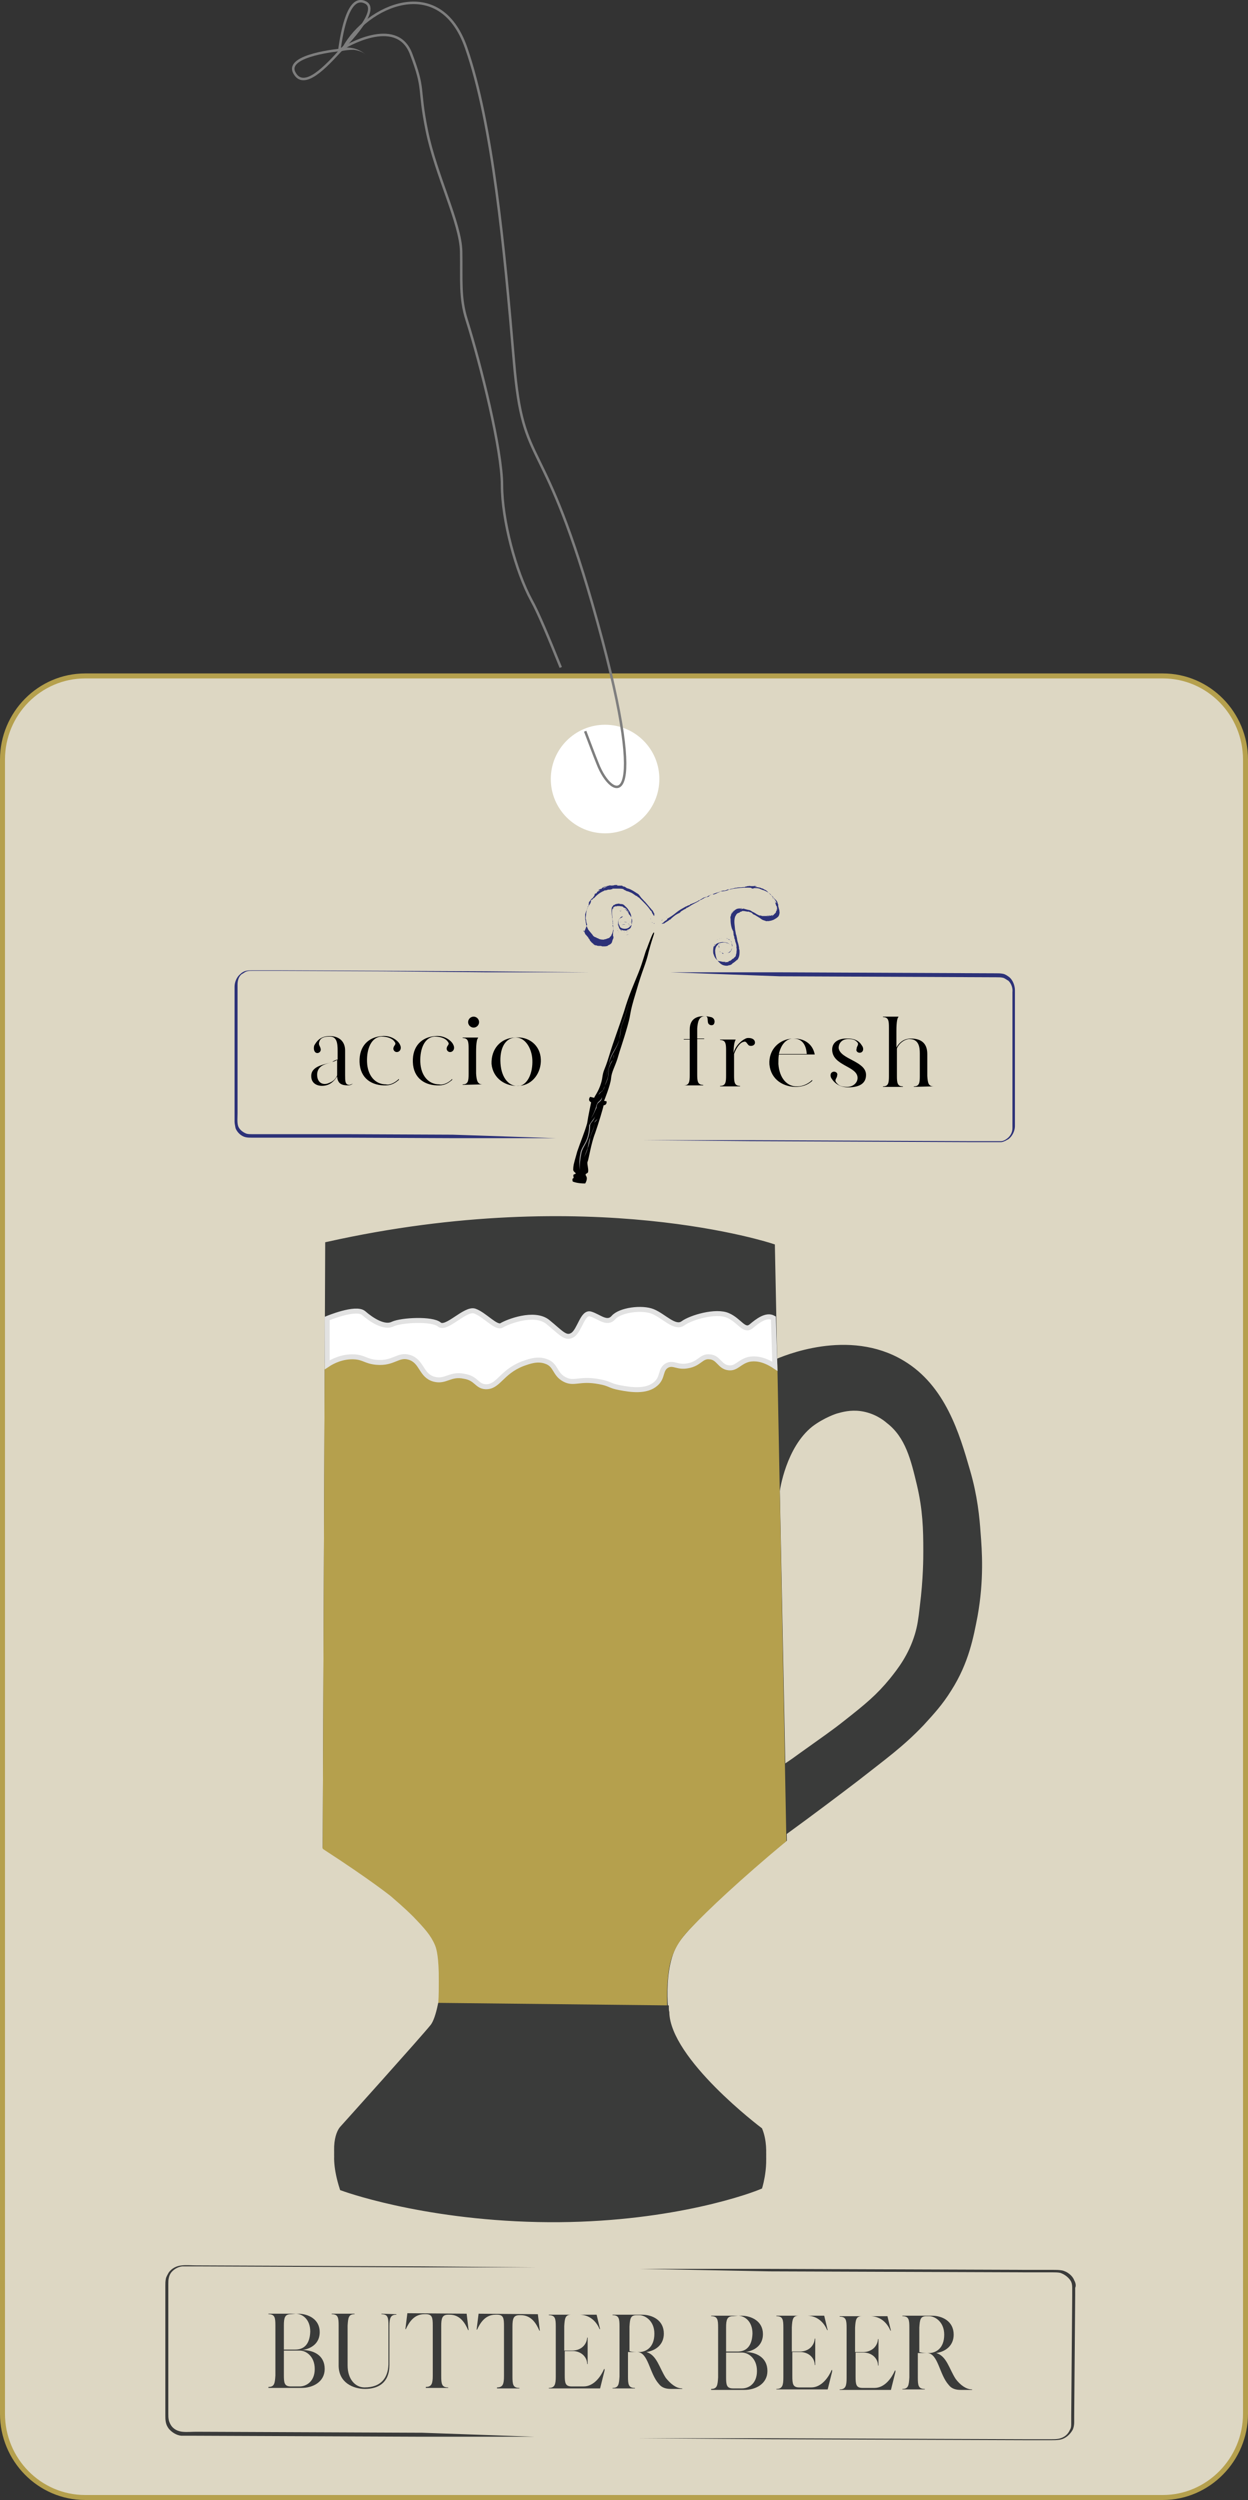 <?xml version="1.0" encoding="utf-8"?>
<!-- Generator: Adobe Illustrator 22.1.0, SVG Export Plug-In . SVG Version: 6.00 Build 0)  -->
<svg version="1.1" id="Layer_1" xmlns="http://www.w3.org/2000/svg" xmlns:xlink="http://www.w3.org/1999/xlink" x="0px" y="0px"
	 viewBox="0 0 250.6 501.9" style="enable-background:new 0 0 250.6 501.9;" xml:space="preserve">
<rect x="0" y="0" width="250.6" height="501.9" fill="#333333" stroke="none"/>
<style type="text/css">
	.st0{fill:#DDD7C3;stroke:#B5A04D;stroke-miterlimit:10;}
	.st1{fill:#3A3B3A;stroke:#3A3B3A;stroke-miterlimit:10;}
	.st2{fill:#B5A04D;stroke:#B5A04D;stroke-miterlimit:10;}
	.st3{fill:#FFFFFF;stroke:#E2E2E2;stroke-miterlimit:10;}
	.st4{fill:#010101;}
	.st5{fill:#A5A4A4;}
	.st6{fill:#2C3178;}
	.st7{fill:#3A3B3A;}
	.st8{fill:#FFFFFF;}
	.st9{fill:none;stroke:#7E7E7E;stroke-width:0.5;stroke-miterlimit:10;}
	.st10{fill:#7E7E7E;}
</style>
<g>
	<path class="st0" d="M233.5,501.4H17.1c-9.2,0-16.6-7.6-16.6-16.8V152.5c0-9.3,7.5-16.8,16.6-16.8h216.4c9.2,0,16.6,7.6,16.6,16.8
		v332.1C250.1,493.8,242.6,501.4,233.5,501.4z"/>
	<path class="st1" d="M68.7,429c0,0-2.5,2.5,0,10.3c0,0,15.6,5.8,39.3,6.3s40.5-4.9,44.6-6.6c0,0,1.7-5.5,0-9.7
		c0,0-18.5-13.8-18.7-23.6c0,0-1.7-11,2.2-16.3c3.8-5.3,18.5-17.9,21.4-20.1l-2.4-119.1c0,0-36.4-12.2-89.3-0.4l-0.5,120.9
		c0,0,20.6,12.7,22.6,19.4c1.9,6.7,1.1,15.7-0.9,18.2C85,411,68.7,429,68.7,429z"/>
	<path class="st1" d="M155.6,273.5c1.8-0.8,14.8-6.4,25.6,0.1c8.2,4.9,11,14.4,13.1,21.7c1.5,5.1,1.9,9.5,2.1,12.4
		c0.3,3.7,0.7,9.5-0.6,16.7c-0.8,4.1-1.7,9.2-5.2,14.7c-1.8,2.9-3.5,4.7-5.5,6.9c-4.1,4.3-7.5,6.7-13.1,11.1
		c-3.8,2.9-8.7,6.6-14.6,10.9l-0.3-13c0,0,1.6-1,3.9-2.7c3.9-2.8,6.4-4.5,8.9-6.5c4.2-3.3,6.5-5.2,9.2-8.5c1.6-2,3.8-4.8,5.1-9.1
		c0.5-1.7,0.7-3,1-5.7c0.7-5.5,0.7-9.8,0.7-11.1c0-4.4-0.1-8.3-1.3-13.4c-1.2-5-2.3-9.7-6.2-12.7c-0.8-0.7-2.7-2.1-5.5-2.5
		c-2.2-0.3-3.9,0.2-5,0.5c0,0-2.6,0.8-5.1,2.7c-5.4,4.3-6.7,12.9-6.8,13.9L155.6,273.5z"/>
	<g>
		<path class="st2" d="M132.7,405.4c-0.1,0.1-0.6,0-1.6,0.1c-1.2,0-1.9,0-3,0c-2.3-0.1-7.1,0-12.3-0.1c-6.6-0.1-7.2-0.3-15.5-0.5
			c-4.9-0.1-9-0.2-12-0.2c0.4-3.6,0.3-6.5,0.3-8.7c-0.1-4-0.6-5.2-0.8-5.7c-0.9-2.1-2.2-3.5-4.4-5.8c-2-2-3.7-3.4-4.6-4.2
			c0,0-4.1-3.3-13.5-9.4l0,0l0.4-97c1.2-0.8,3.1-1.7,5.4-1.6c2,0.1,2.4,0.9,4.5,1.1c3.5,0.3,4.3-1.6,6.6-1c2.7,0.8,2.4,3.6,5,4.4
			c2.3,0.6,3.2-1.2,6-0.6c2.5,0.5,2.5,2.1,4.3,2.1c2.5,0.1,3-2.9,7.4-4.6c1.3-0.5,3-1.2,4.7-0.5c2,0.8,1.6,2.5,3.7,3.6
			c2,1.1,3.1-0.2,7.1,0.5c2.2,0.4,2,0.8,4.1,1.2c2.1,0.4,5.4,1,7.2-0.8c1.5-1.3,0.8-2.9,2.3-3.7c1.3-0.7,2,0.4,4.1,0.1
			c2.4-0.4,2.7-2,4.4-1.8c1.8,0.2,2,2.1,3.8,2.2c1.6,0.1,2.2-1.3,4.1-1.7c1.1-0.3,2.7-0.2,5.2,1.4l1.8,95.2
			c-9,7.5-15.6,13.7-19,17.3c-1.5,1.5-3.2,3.6-4.1,6.5c-0.6,2-0.7,4.1-0.8,5.2C133.3,402.3,133.8,404.9,132.7,405.4z"/>
	</g>
	<g>
		<path class="st3" d="M155.6,274.3c-2.4-1.6-4.1-1.6-5.2-1.4c-2,0.5-2.5,1.9-4.1,1.7c-1.8-0.2-2-2.1-3.8-2.2
			c-1.7-0.2-2,1.4-4.4,1.8c-2.1,0.4-2.8-0.7-4.1-0.1c-1.5,0.8-0.8,2.4-2.3,3.7c-1.9,1.7-5.1,1.2-7.2,0.8c-2.2-0.4-1.9-0.8-4.1-1.2
			c-4.1-0.8-5.1,0.6-7.1-0.5c-2-1.1-1.6-2.9-3.7-3.6c-1.7-0.6-3.3,0-4.7,0.5c-4.3,1.7-4.8,4.7-7.4,4.6c-1.8-0.1-1.8-1.7-4.3-2.1
			c-2.8-0.6-3.7,1.2-6,0.6c-2.7-0.7-2.4-3.6-5-4.4c-2.3-0.7-3.1,1.3-6.6,1c-2.2-0.2-2.5-1-4.5-1.1c-2.3-0.1-4.2,0.8-5.4,1.6l0-9.3
			c0,0,5.7-2.4,7.3-1.1c1.6,1.4,4.2,3.1,5.9,2.2c1.8-0.8,7.9-1.1,9.3,0.1c1.4,1.2,5.2-3.3,7.1-2.7c2,0.7,4.3,3.5,5.4,2.9
			c1.1-0.7,6.6-2.9,9.3-0.7c2.7,2.2,3.6,3.5,5,2.6c1.4-0.9,2-4.7,3.6-4.2c1.7,0.5,3.3,2.2,4.6,0.7c1.3-1.5,5.7-2.1,7.9-1.2
			s4.4,3.5,6,2.4c1.6-1.2,6.7-2.7,9.1-1.6c2.3,1,3.2,3.3,4.6,2.2c1.3-1.1,3.1-2.5,4.5-1.7L155.6,274.3z"/>
	</g>
	<path class="st1" d="M133.8,403.1c0,0.6,0.1,0.9,0.1,0.9c0.2,9.7,18.7,23.6,18.7,23.6c1.7,4.2,0,9.7,0,9.7
		c-4,1.7-20.9,7.1-44.6,6.6s-39.3-6.3-39.3-6.3c-2.5-7.8,0-10.3,0-10.3s16.2-18,18.2-20.5c0.6-0.8,1.1-2.3,1.5-4.2L133.8,403.1z"/>
	<g>
		<path class="st4" d="M115,237.2c0,0,0.8,0.4,2.5,0.4c0,0,0.6-0.9,0.2-1.5c-0.4-0.6,0.4-0.4,0.4-0.9c0.1-0.6-0.3-1.7-0.1-2
			c0.2-0.4,0.7-3.7,1.5-5.7c0.7-2,1.6-5,1.7-5.6c0,0,0.7,0,0.6-0.8l-0.5-0.1c0,0,1.3-3.2,1.4-4.5c0.1-1.3,0.8-2.4,1.3-4
			c0.5-1.8,1.1-3.3,2-6.5s0.2-1.9,1.7-6.8c1.4-4.9,1.9-5.3,2.6-8.3c0.8-3,1.2-3.6,1-3.7c-0.2-0.1-1.1,2.4-1.4,3.2
			c-0.4,0.8-0.7,2.4-1.7,4.9c-1,2.5-1.9,4.4-2.9,7.8c-1.1,3.4-2,5.6-3,8.9c-1,3.3-1.1,2.5-1.4,4.6c-0.4,2.1-1.4,3.3-1.6,3.8
			l-0.8-0.2c0,0-0.6,0.7,0.2,1.1c0,0-0.6,2.8-0.8,4.2c-0.5,1.8-1.4,3.9-2,5.7c-0.2,0.7-0.1,0.4-0.5,1.8c0,0-0.1,0.4-0.2,0.8
			c-0.1,0.6-0.1,0.8-0.1,1.1c0.1,0.4,0.5,0.5,0.5,0.7c0,0.1-0.2,0.1-0.4,0.2c-0.1,0.1-0.1,0.2,0,0.7
			C114.9,236.6,114.9,236.8,115,237.2z"/>
		<g>
			<path class="st5" d="M116.4,234.9c-0.1-1.1-0.1-2.1,0.1-3.1c0.1-1.1,0.8-1.9,1.2-2.8s0.6-2,0.6-3.1c0.5-0.9,1.4-1.7,1.6-2.7
				c-0.1,0.5-0.4,0.9-0.6,1.4c-0.2,0.5-0.7,0.8-0.8,1.3c0,1.1-0.2,2.1-0.6,3.1c-0.4,0.9-1.1,1.8-1.2,2.8
				C116.5,232.8,116.4,233.8,116.4,234.9z"/>
		</g>
		<g>
			<path class="st5" d="M118.7,224.5c0.4-0.7,0.7-1.4,1-2.3c0-0.2,0.1-0.4,0.2-0.6c0.1-0.2,0.2-0.4,0.4-0.5c0.2-0.2,0.6-0.6,0.6-0.9
				c0,0.5-0.2,0.8-0.6,1.1s-0.5,0.6-0.5,1.1C119.5,222.9,119.2,223.8,118.7,224.5z"/>
		</g>
		<g>
			<path class="st5" d="M121.3,217.5c0.5-1.5,0.7-3.2,1.2-4.7c0.5-1.5,1.7-2.8,1.9-4.4c0.1-0.8,0.2-1.7,0.4-2.4
				c0.2-0.8,0.6-1.5,0.8-2.3l1.3-4.6l-1.3,4.7c-0.2,0.8-0.6,1.5-0.8,2.3c-0.2,0.8-0.2,1.5-0.4,2.4c-0.4,1.7-1.6,2.8-2,4.4
				C122.1,214.3,121.8,215.9,121.3,217.5z"/>
		</g>
		<g>
			<path class="st5" d="M117.3,232.4c0.2-0.7,0.5-1.3,0.7-2c0.2-0.7,0.2-1.4,0.5-2c0.1-0.7,0.5-1.3,0.7-2c0.1-0.4,0.2-0.6,0.2-1.1
				c0.1-0.4,0.6-0.5,0.5-0.8c0.1,0.4-0.4,0.6-0.5,0.9c0,0.4-0.1,0.7-0.2,1.1c-0.2,0.7-0.6,1.3-0.7,2c-0.1,0.7-0.2,1.4-0.5,2
				C117.9,231.2,117.5,231.8,117.3,232.4z"/>
		</g>
		<g>
			<path class="st5" d="M120.2,219.8c0.1-0.4,0.5-0.6,0.7-0.8c0.4-0.2,0.4-0.6,0.5-0.9c0.2-0.7,0.6-1.4,0.7-2.1s0-1.5,0.4-2.3
				c0.1-0.4,0.4-0.7,0.5-0.9c0.1-0.4,0.4-0.7,0.2-1.1c0.1,0.4-0.1,0.7-0.2,1.1c-0.1,0.4-0.4,0.7-0.5,1.1c-0.4,0.7-0.2,1.4-0.4,2.3
				c-0.1,0.7-0.5,1.4-0.8,2.1c-0.1,0.4-0.2,0.7-0.6,0.9C120.7,219.3,120.4,219.5,120.2,219.8z"/>
		</g>
		<g>
			<g>
				<g>
					<g>
						<path class="st6" d="M144.9,190L144.9,190C144.9,190.2,144.9,190,144.9,190z"/>
						<path class="st6" d="M146.1,190.2L146.1,190.2c0,0,0-0.1,0-0.2C146.1,190,146.1,190,146.1,190.2z"/>
						<path class="st6" d="M145.3,189.1c0.1,0,0.6,0,0.7,0.4l0,0l0,0.1C146,189.2,145.5,189.1,145.3,189.1z"/>
						<path class="st6" d="M144.5,189.6c0,0-0.1,0.1,0.1-0.1l0,0C144.7,189.4,144.6,189.4,144.5,189.6z"/>
						<path class="st6" d="M144.7,189.3C144.8,189.3,144.6,189.4,144.7,189.3L144.7,189.3z"/>
						<path class="st6" d="M144.3,190c0-0.1,0-0.1,0-0.2C144.4,189.9,144.3,190.2,144.3,190C144.3,190.3,144.3,190.2,144.3,190z"/>
						<path class="st6" d="M144.3,190.3L144.3,190.3C144.3,190.2,144.3,190.2,144.3,190.3z"/>
						<path class="st6" d="M144.4,189.9c0,0.1,0,0.1,0,0.2c0,0,0,0,0-0.1C144.3,190,144.3,190,144.4,189.9z"/>
						<path class="st6" d="M144.4,189.8C144.4,189.7,144.5,189.6,144.4,189.8c0.1-0.2,0.1-0.4,0.1-0.4
							C144.5,189.6,144.4,189.6,144.4,189.8z"/>
						<path class="st6" d="M145.1,189.1l0.1,0l0.1,0C145.4,189.1,145.1,189.1,145.1,189.1z"/>
						<path class="st6" d="M144.9,191.3C144.9,191.3,144.8,191.2,144.9,191.3c-0.1-0.1-0.1-0.1-0.2-0.2
							C144.8,191.2,144.9,191.3,144.9,191.3z"/>
						<path class="st6" d="M144.8,191.2c0.1,0,0.1,0.1,0.2,0.1C144.8,191.2,144.8,191.2,144.8,191.2z"/>
						<path class="st6" d="M144.4,190.3c0-0.1,0-0.2,0-0.4C144.3,190,144.3,190.3,144.4,190.3L144.4,190.3z"/>
						<path class="st6" d="M145.7,191.5l-0.1,0C145.7,191.5,145.8,191.5,145.7,191.5L145.7,191.5z"/>
						<path class="st6" d="M146.3,191.3C146.3,191.3,146.4,191.2,146.3,191.3c0.1-0.1,0.2-0.2,0.4-0.4
							C146.7,191.1,146.6,191.2,146.3,191.3z"/>
						<path class="st6" d="M146.8,190.8c0,0-0.1,0.1-0.1,0.2C146.8,190.9,146.8,190.9,146.8,190.8z"/>
						<path class="st6" d="M145.4,191.5c0,0,0,0,0.2,0L145.4,191.5C145.5,191.5,145.5,191.5,145.4,191.5z"/>
						<path class="st6" d="M145.5,191.5L145.5,191.5c0.1,0,0.2,0,0.2,0S145.6,191.5,145.5,191.5z"/>
						<path class="st6" d="M145.4,191.5L145.4,191.5L145.4,191.5z"/>
						<path class="st6" d="M144.5,191c0.1,0.1,0.2,0.4,0.1,0.1C144.7,191,144.7,191.1,144.5,191z"/>
						<path class="st6" d="M145.3,191.5c-0.1,0-0.1,0-0.2-0.1l0,0C145.1,191.5,145.1,191.5,145.3,191.5z"/>
						<path class="st6" d="M145.4,191.5l-0.1,0C145.3,191.5,145.4,191.5,145.4,191.5L145.4,191.5z"/>
						<path class="st6" d="M146.6,191.1c0.1-0.1,0.1-0.1,0.2-0.2C146.7,191,146.6,191.1,146.6,191.1
							C146.4,191.2,146.4,191.2,146.6,191.1z"/>
						<path class="st6" d="M146.1,191.5L146.1,191.5L146.1,191.5z"/>
						<path class="st6" d="M147,189.6L147,189.6L147,189.6z"/>
						<path class="st6" d="M146.4,191.2c-0.1,0.1-0.1,0.1-0.2,0.1C146.3,191.3,146.4,191.2,146.4,191.2
							C146.6,191.2,146.6,191.2,146.4,191.2z"/>
						<path class="st6" d="M147,190.4c0,0,0,0.1-0.1,0.2C146.9,190.6,147,190.5,147,190.4z"/>
						<path class="st6" d="M146.1,191.3L146.1,191.3C146.2,191.3,146.2,191.3,146.1,191.3z"/>
						<path class="st6" d="M146.1,191.3c0,0,0.1,0,0.1-0.1C146.2,191.3,146.2,191.3,146.1,191.3L146.1,191.3z"/>
						<path class="st6" d="M146.9,189.2c0,0,0.1,0.2,0.1,0.5c0,0.2,0,0.1,0-0.1c0,0,0,0-0.1-0.2c0,0.1,0.1,0.6,0.1,0.4
							C147,189.3,147,189.5,146.9,189.2c0.1,0.2-0.1-0.4-0.1-0.2C146.8,189,146.8,189.1,146.9,189.2
							C146.9,189.2,146.8,189.1,146.9,189.2z"/>
						<path class="st6" d="M147,190L147,190c0,0,0-0.1,0-0.2c0-0.1,0-0.2,0-0.2C147,189.8,147.2,189.9,147,190L147,190z"/>
						<path class="st6" d="M146.9,190.6c0-0.1,0.1-0.4,0-0.1c-0.1,0.2-0.1,0.2-0.1,0.4C147,190.4,146.8,191,146.9,190.6
							c0,0.1-0.1,0.1-0.1,0.2C146.8,190.8,146.9,190.8,146.9,190.6L146.9,190.6L146.9,190.6L146.9,190.6L146.9,190.6L146.9,190.6
							L146.9,190.6C147,190.5,146.9,190.6,146.9,190.6L146.9,190.6L146.9,190.6c0.1-0.1,0.1-0.2,0.1-0.5
							C147,190.3,147,190.4,146.9,190.6z"/>
						<path class="st6" d="M144.9,191.2L144.9,191.2L144.9,191.2z"/>
						<path class="st6" d="M145,191.3c0,0,0,0-0.1-0.1c-0.1-0.1,0,0,0,0s-0.2-0.1,0,0l0,0c0.1,0.1,0.4,0.2,0.4,0.2
							C145.1,191.5,145.1,191.5,145,191.3z"/>
						<path class="st6" d="M146.1,191.3c0.1,0,0.2-0.1,0.4-0.2l-0.1,0.1l0,0C146.2,191.3,146.2,191.3,146.1,191.3z"/>
						<path class="st6" d="M147,189.5L147,189.5c0,0,0-0.1,0-0.2C147,189.3,147,189.5,147,189.5z"/>
						<path class="st6" d="M146.8,189L146.8,189L146.8,189L146.8,189z"/>
						<path class="st6" d="M155.9,182.8L155.9,182.8L155.9,182.8z"/>
						<path class="st6" d="M155.5,183.6L155.5,183.6C155.5,183.6,155.5,183.4,155.5,183.6z"/>
						<path class="st6" d="M148.2,189.9c0-0.1,0-0.4,0-0.4l0,0C148.1,189.7,148.2,189.8,148.2,189.9z"/>
						<path class="st6" d="M148.9,182.3L148.9,182.3c-0.1,0-0.1,0-0.1,0C148.7,182.5,148.9,182.5,148.9,182.3z"/>
						<path class="st6" d="M149.1,182.3l0.2,0C149.2,182.3,149.1,182.3,149.1,182.3z"/>
						<path class="st6" d="M154.1,179l-0.1,0C154.1,179,154,179,154.1,179z"/>
						<path class="st6" d="M143.5,190.9c0,0.1,0.1,0.2,0.1,0.4C143.5,191.1,143.5,191.1,143.5,190.9z"/>
						<path class="st6" d="M156.1,183.3C156.1,183.2,156.1,183.2,156.1,183.3C156.1,183.3,156,183.3,156.1,183.3z"/>
						<path class="st6" d="M143.7,191.7L143.7,191.7c-0.1-0.1-0.1-0.2-0.2-0.4C143.6,191.5,143.7,191.6,143.7,191.7z"/>
						<path class="st6" d="M138.2,181.8L138.2,181.8L138.2,181.8z"/>
						<path class="st6" d="M133.8,184.2l0.1-0.1C133.9,184.2,133.8,184.2,133.8,184.2z"/>
						<path class="st6" d="M144.9,188.4C145,188.3,144.9,188.3,144.9,188.4L144.9,188.4z"/>
						<path class="st6" d="M145.5,188.3C145.4,188.3,145.4,188.4,145.5,188.3C145.4,188.4,145.4,188.3,145.5,188.3z"/>
						<path class="st6" d="M144.5,192.5L144.5,192.5L144.5,192.5z"/>
						<path class="st6" d="M145,188.3l-0.1,0C144.9,188.3,145,188.3,145,188.3z"/>
						<path class="st6" d="M145,188.3C145,188.3,145.1,188.3,145,188.3C145.1,188.3,145.1,188.3,145,188.3z"/>
						<path class="st6" d="M144.8,188.4c0.1,0,0.1,0,0.2,0l0,0C144.9,188.4,144.8,188.4,144.8,188.4z"/>
						<path class="st6" d="M146.5,178.2L146.5,178.2C146.4,178.2,146.5,178.2,146.5,178.2z"/>
						<path class="st6" d="M147.2,187.1L147.2,187.1L147.2,187.1z"/>
						<path class="st6" d="M147.1,186.7c0.1,0.1,0.1,0.2,0.1,0.4l0-0.1L147.1,186.7z"/>
						<path class="st6" d="M155.6,180.9c0,0.1,0,0.1,0.1,0.2C155.5,180.9,155.5,180.7,155.6,180.9c0,0,0.2,1,0.4,1.1l0,0.1
							c0,0,0,0,0-0.1c0,0.4,0.1,0.2,0,0.7c0,0.1-0.1,0.2-0.1,0.1c0,0.1-0.1,0.2-0.1,0.4s0,0,0,0c-0.1,0.1-0.2,0.2-0.4,0.4l0,0
							c0,0-0.1,0.1-0.2,0.2c-0.1,0,0,0,0,0c-0.1,0-0.1,0.1-0.2,0.1c-0.1,0,0.1-0.1,0.2-0.2c-0.2,0-0.2,0.1-0.8,0.2
							c0.1,0,0.1,0,0.2-0.1c-0.2,0-0.4,0.1-0.7,0c0.1,0,0.6,0,0.4,0.1c-0.1,0-0.2,0-0.4,0c0,0-0.1,0-0.4,0l0,0c-0.2,0-0.2,0-0.4,0
							c-0.2,0-0.2-0.1-0.4-0.1c-0.4-0.1,0.2,0.1-0.2,0c-0.2-0.1-0.5-0.2-0.9-0.5c-0.2-0.1,0,0,0,0l-0.2-0.1l0,0
							c-0.1-0.1,0,0-0.2-0.1c-0.1,0-0.5-0.4-0.8-0.4c-0.1,0,0,0,0,0c-0.5-0.1-0.4-0.1-0.8-0.2c-0.1,0-0.2-0.1-0.4-0.1
							c0.2,0.1-0.1,0-0.4,0.1c0.1,0,0.1,0,0.2,0c-0.1,0-0.4,0-0.5,0c0,0,0,0,0.1,0c0,0,0,0-0.1,0c-0.1,0-0.1,0,0,0l0.1,0
							c0.1,0,0.2,0,0.2-0.1l-0.1,0l0,0l-0.1,0l-0.1,0l0,0c-0.2,0-0.4,0-0.6,0.1c-0.4,0.2-0.7,0.5-1.1,1.1c0-0.1,0,0,0-0.1
							c0.1-0.1,0.2-0.5,0.6-0.7c-0.1,0.1-0.1,0.1-0.1,0c-0.1,0.1-0.4,0.4-0.4,0.5c0,0-0.1,0.1-0.1,0.2c0.1-0.1-0.1,0.5-0.1,0.7
							c0,0,0,0,0-0.4c-0.1,0.4,0,0.5,0,0.8c0-0.1,0-0.1,0-0.1c0,0.2,0,0.6,0,0.5l0-0.1c0,0.5,0.2,1.5,0.3,1.5c0,0-0.1,0-0.1-0.1
							l0.4,0.8c0-0.1,0,0.2-0.1-0.1c0,0.1,0.1,0.2,0.1,0.5c0-0.1,0-0.2,0-0.1c0,0.4,0,0.2,0.1,0.6c0-0.1,0,0,0.1,0.2c0,0,0,0-0.1,0
							l0.2,0.5c0-0.1,0,0,0,0.1c0,0,0.1,0.4,0.1,0.5l0-0.2c0.1,0.5,0.2,0.5,0.2,1.1c0-0.1-0.1-0.1,0,0.1c0,0.1,0.1,0.6,0,1.1l0,0.1
							l-0.1,0.4c0.1-0.2,0.2-0.8,0.1-1.2c0,0.2,0,0,0,0.4c0,0.1,0-0.1,0-0.2c0,0.2,0,0.5-0.1,0.7l-0.1,0.5c0.1-0.2,0.2-0.5,0.2-0.7
							c0,0,0,0.5-0.4,0.8c-0.1,0.1,0-0.1,0-0.1c0,0.1-0.2,0.4-0.4,0.4l0.1-0.1c-0.2,0.2-0.4,0.4-0.6,0.5c-0.1,0-0.4,0.1-0.4,0.1
							c0.1,0,0.2,0,0.1,0.1c0,0-0.6,0.1-0.7,0.1c-0.2,0,0.2-0.1,0.1-0.1l-0.1,0c-0.1,0,0,0-0.2,0c0,0-0.5,0-0.1,0
							c-0.2,0-0.2,0-0.6-0.1c0.1,0-0.2,0-0.5-0.1l0,0c-0.5-0.4-0.6-0.6-0.8-1c0,0-0.1-0.2,0-0.1c0-0.1-0.1-0.1-0.1-0.2
							c-0.1-0.2,0.1,0.4,0,0.1c0,0-0.1-0.4-0.1-0.6c0,0.1,0.1,0.5,0.2,0.7c0,0-0.2-0.4-0.2-0.8c0-0.4,0-0.2,0-0.2
							c0-0.4,0.1-0.6,0.1-0.7c0-0.1,0.1-0.2,0.2-0.5c0.2-0.2,0,0,0.1,0c-0.2,0.2-0.4,0.5-0.4,0.6c0-0.1,0.1-0.1,0.1-0.2
							c0,0.1-0.1,0.4-0.1,0.5c0-0.1,0.1-0.5,0.4-0.7c0.2-0.4,0.6-0.5,1-0.6c0.1,0,0.2-0.1,0.2,0c-0.1,0-0.1,0-0.2,0s0.4-0.1,0.1,0
							c0.2-0.1,0.6-0.1,0.9,0l0.1,0c0,0-0.2,0-0.4,0c0.1,0,0.6,0.1,0.7,0.1c-0.1,0-0.1-0.1-0.2-0.1c0.2,0,0.6,0.2,0.8,0.5
							c-0.1-0.1,0-0.1-0.2-0.2c0.1,0.1-0.1-0.1-0.2-0.1c-0.1-0.1-0.4-0.1-0.2-0.1c-0.2-0.1-0.4-0.1-0.7-0.1c0,0,0.1,0-0.1,0l0,0l0,0
							l0,0l0,0l0.1,0c-0.1,0-0.6,0.1-0.7,0.1c-0.1,0,0.1,0,0,0c-0.1,0-0.1,0-0.2,0.1c0,0-0.4,0.2,0,0c-0.1,0-0.2,0.1-0.2,0.2
							c-0.1,0.1-0.4,0.4-0.4,0.5c-0.1,0.1-0.1,0.4-0.1,0.2c0,0.1-0.1,0.4-0.1,0.5l0,0c0,0.5,0.1,1.1,0.3,1.7
							c0.1,0.1,0.2,0.4,0.4,0.6l0,0c0.1,0.1,0.5,0.5,0.6,0.5c0.2,0.2,1.1,0.4,1.4,0.2l0,0c0.2,0,0.6-0.1,0.8-0.4l0,0
							c0.2-0.1,0.6-0.4,1-0.8c0,0-0.1,0.1-0.1,0.2c0.4-0.5,0.5-1.1,0.5-1.5c0-0.1,0-0.2,0-0.4l0,0l0,0l0-0.1c0,0.1,0,0.1,0,0.1
							c0-0.1,0-0.2-0.1-0.4l0-0.1l0,0c0-0.1,0-0.1,0,0c0-0.1,0-0.1,0-0.2c0-0.1-0.1-0.4-0.1-0.5c0-0.1-0.2-0.7-0.2-0.7l0,0
							c0-0.1-0.1-0.4-0.1-0.5l0-0.1l-0.1-0.4c0-0.2,0-0.2,0-0.1c-0.2-0.6-0.1-0.2-0.2-0.8l0,0c0-0.1-0.1-0.4-0.1-0.5
							c0-0.4-0.3-1.7,0-2.5c-0.1,0.1,0.2-0.4,0.2-0.4s0.1-0.1,0,0c0.2-0.4,0.5-0.4,0.7-0.5c0,0-0.1,0,0,0c0,0,0.1,0,0.1-0.1
							c0,0,0,0-0.1,0c0.4-0.1,0.5-0.1,0.5-0.2c0.2,0,0.4,0,0.5,0c0.1,0,0.2,0-0.1,0c0.1,0,0.9,0.2,0.9,0.1c0.1,0,0.2,0.1,0.2,0.1
							c0.4,0.1,0.4,0.1,0.7,0.4l-0.1,0c0.1,0,0.2,0.1,0.5,0.2l0,0c0.6,0.4,0.2,0.1,0.8,0.5l0,0c0.1,0,0.5,0.4,0.8,0.5l-0.1,0
							c0.2,0,0.6,0.2,0.7,0.2l-0.1,0c0.6,0.1,0.1,0,0.5,0c0.1,0-0.1,0.1,0.2,0c0.1,0,0.8-0.1,1.2-0.4c-0.1,0-0.1,0,0,0
							c0.2-0.1,0.7-0.4,0.8-0.7l0,0c0.1-0.2,0.2-0.7,0.1-0.8c0.1-0.2-0.4-1.3-0.2-1.3c-0.1-0.2-0.2-0.5-0.2-0.6l0,0
							c-0.2-0.4-0.4-0.5-0.5-0.6c0-0.1,0,0,0,0c-0.4-0.5-0.5-0.6-0.8-0.8l0-0.1c-0.1-0.1-0.7-0.6-1.3-0.8c0,0,0,0,0.1,0
							c-0.4-0.1-0.7-0.2-1.1-0.4c-0.4-0.1-0.7-0.1-0.8-0.1c-0.1,0-0.4,0-0.5,0c0.6,0-0.1,0,0.1,0.1c-0.2,0-0.6-0.1-0.4-0.1l0,0
							c0.1-0.1-0.7-0.1-0.7-0.1c-1.2,0-2.3,0.1-3.3,0.3l0.1,0c-0.1,0-0.2,0-0.4,0.1c-0.1,0-0.1,0,0.1-0.1c-0.1,0-0.5,0.1-0.5,0.1
							c-0.5,0.1,0.2-0.1,0-0.1l-0.2,0.1l0,0c-0.1,0.1-0.1,0.1-0.5,0.2c-0.2,0-0.1,0-0.2,0c0,0,0,0-0.1,0l-0.5,0.1l0.2,0
							c-0.2,0.1-0.5,0.1-0.2,0.1c-0.4,0-1.7,0.6-1.9,0.6c-0.2,0.1-0.5,0.2-0.8,0.4c0.1,0,0.1,0-0.1,0.1c0-0.1-0.6,0.1-0.8,0.2
							c0.2,0-0.8,0.4-0.5,0.4c-0.2,0.1,0,0-0.2,0c-0.5,0.4-1.2,0.6-1.9,0.9c0,0,0.1,0,0,0.1l-0.4,0.1c-0.1,0.1-0.1,0.1-0.4,0.2
							c0,0,0.1,0,0,0c-0.7,0.4-1.3,0.7-1.9,1.2c-0.6,0.5-1.2,0.9-1.9,1.3c0.2-0.1,0.1,0,0,0.1c0.1,0,0,0,0.1,0l-0.6,0.4
							c0,0.1-0.6,0.5-0.6,0.5l0.1-0.1c-0.1,0.2,0.5-0.1,0.5,0c0.1-0.2,0.7-0.4,1.1-0.8c0.1,0,0,0.1,0,0.1c0.1-0.1,0.2-0.2,0.4-0.4
							l0,0c0.6-0.5,0.8-0.7,1.7-1.1l-0.1,0c0.1-0.1,0.2-0.1,0.2-0.1c0.1-0.2-0.5,0.2-0.4,0.1c0.2,0,1.1-0.7,1.3-0.7
							c0.2-0.1-0.1,0,0.1-0.1l0.1,0l0-0.1c0.1-0.1,0.2-0.1,0.2-0.1l-0.1,0.1c0.2-0.1,0.6-0.4,0.7-0.4l-0.2,0.1
							c0.7-0.5,1.5-0.8,2.1-1.2l-0.1,0c0.5-0.2,0.5-0.2,1-0.5l0,0c0.1-0.1,0.2-0.1,0.5-0.2c-0.1,0.1,0.4-0.1,0.1,0
							c0.6-0.2,0.2-0.1,0.6-0.4l0.1,0c0.1-0.1,0.1-0.1,0.5-0.2c-0.2,0.1,0.2,0,0,0.1c0.6-0.1,1-0.5,1.2-0.4c0.2-0.2-0.6,0.1-0.4,0
							c-0.1,0,0.2-0.1,0.5-0.2c0.2-0.1,0.4,0,1-0.1c0,0,0,0-0.1,0c0.2,0,0.4-0.1,0.6-0.1c0.1-0.1,0.4-0.1,0.4-0.1l-0.5,0.1
							c0.2-0.1,0.5-0.2,1-0.4c0,0-0.1,0.1-0.2,0.1c0.1,0,0.2-0.1,0.4-0.1c0,0.1-0.6,0.1-0.8,0.2c0.1,0,0.5-0.2,0.4-0.1
							c0.2-0.1,0.5-0.1,0.8-0.2l0,0c0,0,0.1-0.1,0.2-0.1l-0.1,0.1c0.2-0.1,0.6-0.1,0.8-0.1c-0.6,0.1-0.1,0-0.4,0
							c0.7-0.1,0.5,0,1.2-0.1c-0.1,0-0.4,0-0.2,0s0.4,0,0.5,0c0.5,0-0.1,0,0.1-0.1c0.2,0,0.2,0,0.5-0.1l0,0c0.6,0,0.1-0.1,0.7,0
							l-0.2,0l0.2,0l-0.1,0c0.4,0,0.4,0,0.7,0c-0.1,0,0-0.1,0.4,0c0.1,0-0.1,0,0.2,0.1c-0.1,0-0.2,0-0.4,0l-0.1,0
							c0.2,0.1,0.5,0.1,0.6,0.1l-0.1,0l0.6,0.1c0.1,0,0,0-0.1,0c0.1,0,0.2,0,0.4,0.1c0,0,0,0-0.2,0c0.1,0,0.4,0.1,0.5,0.1
							c0,0,0.2,0.1,0.1,0.1c0.2,0.1,0.6,0.2,0.9,0.6c0,0,0,0,0.1,0.1c0.2,0.2,0.5,0.5,0.8,0.8l0.1,0.2c0.2,0.2-0.1-0.4,0.2,0.1
							c0.2,0.4,0,0.1,0.1,0.2c0.1,0.1,0.4,0.5,0.4,0.8C155.7,181.2,155.6,181.1,155.6,180.9z M154.3,184c0.1,0,0.2-0.1,0.2-0.1
							C154.5,184,154.4,184,154.3,184z M148.3,182.5c0,0,0.1,0,0.2,0C148.5,182.3,148.4,182.3,148.3,182.5z M143.8,188.8
							L143.8,188.8C143.7,189.1,143.7,189,143.8,188.8z M144.1,188.6L144.1,188.6c-0.1,0-0.1,0.1-0.1,0.1
							C144,188.7,144,188.7,144.1,188.6z M145.3,178.2L145.3,178.2C145.2,178.2,145.3,178.2,145.3,178.2z"/>
						<path class="st6" d="M149,182.3C149.1,182.3,149.1,182.3,149,182.3C149.1,182.3,149.1,182.3,149,182.3z"/>
						<path class="st6" d="M154.1,179L154.1,179L154.1,179L154.1,179z"/>
						<path class="st6" d="M146,192.8l0.1,0C146.1,192.8,146.1,192.8,146,192.8z"/>
						<path class="st6" d="M146.1,188.4l-0.2-0.1C146,188.4,146,188.4,146.1,188.4C146.1,188.4,146,188.4,146.1,188.4z"/>
						<path class="st6" d="M147,190.2L147,190.2L147,190.2C147,190,147,189.9,147,190.2z"/>
						<path class="st6" d="M146.2,188.5c0,0,0.1,0.1,0.2,0.2l0,0C146.6,188.7,146.5,188.6,146.2,188.5z"/>
						<path class="st6" d="M146.6,188.7C146.7,188.7,146.7,188.9,146.6,188.7C146.7,188.9,146.7,188.9,146.6,188.7z"/>
						<path class="st6" d="M144.6,188.4L144.6,188.4C144.7,188.4,144.1,188.6,144.6,188.4z"/>
						<polygon class="st6" points="146.3,188.6 146.3,188.6 146.2,188.5 						"/>
						<path class="st6" d="M145,188.4c0.1,0,0.2,0,0.2,0s0,0,0.1,0C145.3,188.4,145,188.4,145,188.4z"/>
						<path class="st6" d="M145.4,188.4c0.1,0,0.1,0,0.2,0C145.6,188.4,145.5,188.4,145.4,188.4z"/>
						<path class="st6" d="M146.1,188.5L146.1,188.5c-0.1,0-0.2-0.1-0.2-0.1C145.9,188.4,146,188.4,146.1,188.5z"/>
						<path class="st6" d="M143.4,190.4c0,0.1,0,0.2,0,0.4c0,0,0,0,0-0.1C143.4,190.4,143.4,190.3,143.4,190.4z"/>
						<path class="st6" d="M143.6,189.4l0,0.1l0,0L143.6,189.4z"/>
						<path class="st6" d="M143.5,190.4C143.5,190.4,143.5,190.7,143.5,190.4C143.5,190.4,143.5,190,143.5,190.4z"/>
						<path class="st6" d="M146.4,192.8l-0.1,0L146.4,192.8z"/>
						<path class="st6" d="M148,189.7c0,0.4,0,0.1,0.1,0.4c0,0.1,0-0.2,0-0.1C148,189.7,148,189.6,148,189.7z"/>
						<path class="st6" d="M148,189.9L148,189.9L148,189.9z"/>
						<polygon class="st6" points="133.1,184.6 132.8,184.8 132.9,184.8 						"/>
						<path class="st6" d="M132.7,185L132.7,185l-0.1,0.1C132.6,185.1,132.7,185,132.7,185z"/>
						<path class="st6" d="M153.7,183.9L153.7,183.9l0.1,0L153.7,183.9z"/>
						<polygon class="st6" points="155.9,182.6 155.9,182.7 156,182.6 						"/>
						<path class="st6" d="M155.2,180.3c0,0.1,0.1,0.2,0.1,0.2C155.3,180.5,155.3,180.3,155.2,180.3z"/>
					</g>
				</g>
			</g>
		</g>
		<g>
			<g>
				<g>
					<g>
						<path class="st6" d="M125.3,186.4L125.3,186.4C125.2,186.5,125.3,186.4,125.3,186.4z"/>
						<path class="st6" d="M125.9,186L125.9,186c0,0,0-0.1-0.1-0.1C125.9,185.9,125.9,186,125.9,186z"/>
						<path class="st6" d="M124.9,185.7c0.1-0.1,0.5-0.2,0.6-0.1l0,0l0.1,0C125.5,185.6,125.1,185.6,124.9,185.7z"/>
						<path class="st6" d="M124.6,186.3c0,0,0,0.1,0-0.1l0,0C124.6,186.1,124.6,186.3,124.6,186.3z"/>
						<path class="st6" d="M124.6,186.1C124.6,186,124.6,186.3,124.6,186.1L124.6,186.1z"/>
						<path class="st6" d="M124.7,186.7c0,0,0-0.1-0.1-0.1L124.7,186.7C124.7,186.9,124.7,186.9,124.7,186.7z"/>
						<path class="st6" d="M124.9,186.9L124.9,186.9C124.7,186.9,124.7,186.9,124.9,186.9z"/>
						<path class="st6" d="M124.6,186.6l0.1,0.1C124.7,186.9,124.7,186.9,124.6,186.6C124.7,186.7,124.7,186.7,124.6,186.6z"/>
						<path class="st6" d="M124.6,186.5C124.6,186.5,124.6,186.4,124.6,186.5C124.6,186.1,124.6,186.3,124.6,186.5z"/>
						<path class="st6" d="M124.9,185.8C124.9,185.8,125,185.7,124.9,185.8c0.1-0.1,0.1-0.1,0.2-0.1
							C125,185.7,124.9,185.8,124.9,185.8z"/>
						<path class="st6" d="M125.7,187.2C125.7,187.2,125.6,187.2,125.7,187.2c-0.1,0-0.1,0-0.2,0
							C125.6,187.2,125.7,187.2,125.7,187.2z"/>
						<path class="st6" d="M125.6,187.2c0.1,0,0.1,0,0.2,0C125.6,187.2,125.6,187.2,125.6,187.2z"/>
						<path class="st6" d="M124.9,186.9c-0.1-0.1-0.1-0.1-0.2-0.2C124.7,186.7,124.7,186.9,124.9,186.9L124.9,186.9z"/>
						<path class="st6" d="M126.3,186.7L126.3,186.7L126.3,186.7L126.3,186.7z"/>
						<path class="st6" d="M126.4,186.3C126.4,186.4,126.4,186.2,126.4,186.3c0-0.1,0-0.2,0-0.4C126.4,186,126.4,186.2,126.4,186.3z
							"/>
						<path class="st6" d="M126.4,185.7l0,0.1C126.4,185.8,126.4,185.8,126.4,185.7z"/>
						<path class="st6" d="M126,187C126,187,126.2,187,126,187L126,187L126,187z"/>
						<path class="st6" d="M126.2,186.9L126.2,186.9c0.1-0.1,0.1-0.1,0.1-0.1C126.3,186.7,126.2,186.9,126.2,186.9z"/>
						<path class="st6" d="M126,187L126,187L126,187z"/>
						<path class="st6" d="M125.3,187.1c0.1,0,0.4,0,0.1,0C125.3,187.2,125.4,187.2,125.3,187.1z"/>
						<path class="st6" d="M126,187c0,0-0.1,0.1-0.2,0.1l0,0C125.8,187.1,125.9,187.1,126,187z"/>
						<path class="st6" d="M126,187L126,187L126,187z"/>
						<path class="st6" d="M126.4,186c0-0.1,0-0.2-0.1-0.2C126.4,185.9,126.4,186,126.4,186C126.4,186.2,126.4,186.2,126.4,186z"/>
						<path class="st6" d="M126.4,186.5L126.4,186.5L126.4,186.5z"/>
						<path class="st6" d="M125.6,185.1L125.6,185.1L125.6,185.1z"/>
						<path class="st6" d="M126.4,186.2c0,0.1,0,0.1,0,0.2C126.4,186.3,126.4,186.3,126.4,186.2L126.4,186.2z"/>
						<path class="st6" d="M126.2,185.4c0,0,0,0.1,0.1,0.1L126.2,185.4z"/>
						<path class="st6" d="M126.4,186.5L126.4,186.5L126.4,186.5z"/>
						<path class="st6" d="M126.4,186.5C126.4,186.4,126.4,186.4,126.4,186.5C126.4,186.4,126.4,186.5,126.4,186.5L126.4,186.5z"/>
						<path class="st6" d="M125.2,185.1c0,0,0.2,0,0.5,0.1c0.1,0.1,0.1,0-0.1-0.1c0,0,0,0-0.2,0c0.1,0,0.5,0.1,0.2,0.1
							C125.5,185.1,125.5,185.1,125.2,185.1c0.1,0-0.2,0-0.2,0C125.1,185.1,125.2,185.1,125.2,185.1
							C125.3,185.1,125.2,185.1,125.2,185.1z"/>
						<path class="st6" d="M125.9,185.2L125.9,185.2c0,0-0.1,0-0.1-0.1c-0.1,0-0.1,0-0.1-0.1C125.7,185.1,125.9,185.2,125.9,185.2
							L125.9,185.2z"/>
						<path class="st6" d="M126.3,185.6C126.3,185.6,126,185.3,126.3,185.6c0,0.1,0,0,0.1,0.1C126.2,185.4,126.4,185.8,126.3,185.6
							c0,0.1,0.1,0.1,0.1,0.2C126.3,185.7,126.3,185.7,126.3,185.6L126.3,185.6L126.3,185.6L126.3,185.6
							C126.3,185.7,126.3,185.7,126.3,185.6L126.3,185.6L126.3,185.6C126.2,185.4,126.3,185.6,126.3,185.6L126.3,185.6L126.3,185.6
							c0-0.1-0.1-0.2-0.2-0.2C126,185.3,126.2,185.4,126.3,185.6z"/>
						<path class="st6" d="M125.6,187.1L125.6,187.1C125.7,187.1,125.7,187.1,125.6,187.1z"/>
						<path class="st6" d="M125.8,187.1c0,0,0,0-0.1,0c-0.1,0,0,0,0,0s-0.2,0,0,0l0,0c0.1,0,0.4-0.1,0.4-0.1
							C125.9,187.1,125.9,187.1,125.8,187.1z"/>
						<path class="st6" d="M126.4,186.5c0-0.1,0-0.2,0-0.4l0,0.1l0,0C126.4,186.4,126.4,186.4,126.4,186.5z"/>
						<path class="st6" d="M125.6,185.1L125.6,185.1l-0.1,0C125.5,185,125.5,185.1,125.6,185.1z"/>
						<polygon class="st6" points="125.1,185 125.1,185 125,185 						"/>
						<path class="st6" d="M118,188.5L118,188.5C117.8,188.5,117.8,188.5,118,188.5z"/>
						<path class="st6" d="M118.3,189.1L118.3,189.1L118.3,189.1z"/>
						<path class="st6" d="M124.8,182.8c-0.1-0.1-0.2-0.1-0.2-0.1l0,0C124.6,182.7,124.8,182.7,124.8,182.8z"/>
						<path class="st6" d="M122.7,188L122.7,188c0-0.1,0-0.1,0-0.1C122.7,187.9,122.7,188,122.7,188z"/>
						<path class="st6" d="M122.7,188.2l-0.1,0.2C122.7,188.3,122.7,188.3,122.7,188.2z"/>
						<path class="st6" d="M117.1,184.8l0-0.1C117.1,184.8,117.1,184.7,117.1,184.8z"/>
						<path class="st6" d="M125.7,187.7c0.1,0,0.2,0,0.4-0.1C125.8,187.7,125.7,187.7,125.7,187.7z"/>
						<path class="st6" d="M118.3,188.6C118.3,188.5,118.3,188.5,118.3,188.6L118.3,188.6z"/>
						<path class="st6" d="M126.3,187.5L126.3,187.5c-0.1,0.1-0.2,0.1-0.4,0.2C126,187.6,126.2,187.6,126.3,187.5z"/>
						<path class="st6" d="M128.3,181.3L128.3,181.3L128.3,181.3z"/>
						<path class="st6" d="M130.7,184.5l-0.1-0.1C130.6,184.5,130.6,184.5,130.7,184.5z"/>
						<path class="st6" d="M123.9,186.1C123.9,186,123.9,186,123.9,186.1L123.9,186.1z"/>
						<path class="st6" d="M124,185.7L124,185.7L124,185.7z"/>
						<path class="st6" d="M126.8,186.6L126.8,186.6L126.8,186.6z"/>
						<path class="st6" d="M123.9,185.9C123.9,186,123.9,186,123.9,185.9C123.9,186,123.9,186,123.9,185.9z"/>
						<path class="st6" d="M123.9,185.9L123.9,185.9L123.9,185.9z"/>
						<path class="st6" d="M123.9,186.3l0-0.1l0,0C123.9,186.1,123.9,186.1,123.9,186.3z"/>
						<path class="st6" d="M121.3,180L121.3,180L121.3,180z"/>
						<path class="st6" d="M122.7,183.4L122.7,183.4L122.7,183.4z"/>
						<path class="st6" d="M122.6,183.6c0-0.1,0.1-0.2,0.1-0.2l-0.1,0.1L122.6,183.6z"/>
						<path class="st6" d="M117.3,186.9l0,0.2C117.1,186.9,117.1,186.7,117.3,186.9c0,0,0.2,0.8,0.4,0.8l0,0.1c0,0,0,0,0-0.1
							c0.1,0.2,0.1,0.1,0.4,0.5c0.1,0.1,0.1,0.2,0,0.1l0.2,0.2c0,0.1,0,0.1,0,0c0.1,0.1,0.1,0.2,0.2,0.4l0,0c0.1,0,0.1,0.1,0.2,0.2
							c0.1,0.1,0,0,0,0l0.2,0.1c0.1,0.1-0.1,0-0.2-0.1c0.1,0.2,0.1,0.1,0.6,0.5c-0.1,0-0.1-0.1-0.2-0.1c0.1,0.1,0.2,0.2,0.5,0.4
							c-0.1,0-0.5-0.4-0.2-0.2c0.1,0,0.1,0.1,0.4,0.1c0,0,0.1,0.1,0.4,0.1l0,0c0.2,0,0.2,0,0.4,0c0.2,0,0.2,0.1,0.4,0.1
							c0.4,0-0.2-0.1,0.2,0c0.2,0,0.5,0,0.8-0.1c0.2,0,0,0,0,0l0.1-0.1l0,0c0.1-0.1,0,0,0.2-0.1c0,0,0.5-0.2,0.6-0.6l0,0
							c0.1-0.4,0.1-0.4,0.2-0.6l0.1-0.2c-0.1,0.2,0-0.1,0-0.4c0,0.1,0,0.1-0.1,0.1c0-0.1,0-0.2,0-0.4l0,0l0-0.1c0-0.1,0,0,0,0l0,0.1
							c0,0.1,0,0.2,0,0.1l0-0.1l0,0c0,0,0,0,0-0.1l0-0.1l0,0c0-0.1,0-0.4,0.1-0.5c0-0.4-0.1-0.6-0.2-1.2c0,0.1,0,0,0.1,0
							c0,0.1,0.1,0.4,0.1,0.7c0-0.1,0-0.1,0-0.1c0-0.1,0-0.4-0.1-0.5c0,0,0-0.1,0-0.2c0,0.1-0.1-0.4-0.1-0.6c0,0,0,0,0.1,0.2
							c0-0.2-0.1-0.4-0.1-0.6c0,0.1,0,0.1,0,0.1c0-0.1-0.1-0.5,0-0.4l0,0c-0.1-0.4-0.1-1.2-0.1-1.3c0,0,0,0,0,0.1
							c0-0.2,0-0.5,0.1-0.7c0,0.1,0.2-0.1,0,0.2c0-0.1,0.1-0.1,0.2-0.4c0,0-0.1,0.1-0.1,0c0.2-0.1,0.1-0.1,0.4-0.2
							c-0.1,0,0-0.1,0.1-0.1c0,0,0,0,0,0.1c0.1,0,0.2-0.1,0.4-0.1c-0.1,0,0,0,0.1,0l0.4,0l-0.1,0c0.4,0.1,0.5,0,0.8,0.2
							c0,0-0.1,0,0,0.1c0.1,0,0.5,0.1,0.7,0.5l0,0.1l0.2,0.2c-0.1-0.1-0.5-0.5-0.7-0.6c0.1,0.1,0.1,0.1,0.2,0.2
							c0,0.1-0.1-0.1-0.1-0.1c0.1,0.1,0.2,0.2,0.4,0.4c0,0,0.2,0.4,0.2,0.2c-0.1-0.1-0.2-0.4-0.4-0.5c0,0,0.4,0.2,0.5,0.5
							c0,0.1-0.1,0-0.1,0l0.2,0.4l-0.1-0.1c0.1,0.2,0.2,0.2,0.4,0.5c0,0.1,0.1,0.2,0.1,0.2c0-0.1,0-0.2,0.1-0.1c0,0,0.1,0.5,0.1,0.6
							c0,0.1-0.1-0.2-0.1-0.1l0,0.1c0,0.1,0,0,0,0.1c0,0,0.1,0.4,0,0.1c0,0.2,0,0.2,0,0.5c0-0.1,0,0.2,0,0.5l0,0
							c-0.1,0.4-0.2,0.6-0.6,0.8c0,0-0.2,0.1-0.1,0c0,0-0.1,0-0.2,0.1c-0.2,0,0.2-0.1,0.1,0c0,0-0.2,0.1-0.5,0.1c0,0,0.4,0,0.6-0.1
							c0,0-0.2,0.2-0.7,0.1c-0.4,0-0.1,0-0.2,0c-0.4-0.1-0.4-0.1-0.5-0.2c-0.1-0.1-0.2-0.1-0.4-0.4c-0.1-0.2,0,0,0-0.1
							c0.1,0.2,0.2,0.4,0.4,0.5c-0.1,0-0.1-0.1-0.1-0.1c0.1,0.1,0.2,0.1,0.2,0.2c-0.1,0-0.4-0.1-0.5-0.5c-0.1-0.2-0.2-0.6-0.2-0.8
							c0-0.1,0-0.2,0-0.1l0,0.1c0,0.1,0-0.2,0-0.1c0-0.2,0-0.5,0.2-0.7l0,0c0,0-0.1,0.1-0.1,0.2c0-0.1,0.2-0.4,0.4-0.5l-0.1,0.1
							c0.1-0.1,0.4-0.2,0.6-0.4c-0.1,0,0,0-0.2,0c0.1,0-0.1,0-0.2,0.1c-0.1,0.1-0.2,0.2-0.1,0.1c-0.1,0.1-0.2,0.2-0.4,0.5
							c0,0,0-0.1,0,0.1l0,0l0,0l0,0l0,0l0-0.1c0,0.1-0.1,0.5,0,0.6c0,0.1,0,0,0,0l0,0.1c0,0,0.1,0.4,0,0c0,0.1,0,0.1,0.1,0.2
							c0,0.1,0.2,0.4,0.2,0.5c0.1,0.1,0.2,0.2,0.1,0.1c0.1,0.1,0.2,0.1,0.4,0.2l0,0c0.4,0.1,0.9,0.1,1.3-0.2
							c0.1-0.1,0.2-0.2,0.4-0.4l0,0c0.1-0.1,0.2-0.5,0.2-0.6c0.1-0.2,0-0.9-0.1-1.2l0,0c-0.1-0.2-0.1-0.4-0.2-0.6l0,0
							c-0.1-0.2-0.2-0.5-0.5-0.8l0.1,0.1c-0.2-0.4-0.6-0.7-0.9-1c-0.1-0.1-0.1-0.1-0.2-0.1l0,0l0,0c0,0-0.1,0-0.1-0.1
							c0,0,0.1,0,0.1,0.1c-0.1,0-0.2-0.1-0.2-0.1l0,0l0,0c-0.1,0-0.1,0,0,0l-0.1,0c-0.1,0-0.4,0-0.5-0.1c-0.1,0-0.6,0.1-0.6,0.1l0,0
							c-0.1,0-0.2,0.1-0.4,0.2l-0.1,0c-0.1,0.1-0.1,0.1-0.1,0.2c-0.1,0.1-0.1,0.2-0.1,0c-0.2,0.4-0.1,0.2-0.2,0.6l0,0
							c0,0.1,0,0.4,0,0.4c0,0.2,0.1,1.3,0.2,2c0-0.1,0,0.4,0.1,0.4c0,0,0,0.1,0,0c0,0.4,0,0.5,0,0.7c0,0,0-0.1,0,0l0,0.1
							c0,0,0,0,0-0.1c0,0.4,0,0.4,0.1,0.5c0,0.1-0.1,0.2-0.1,0.4c0,0-0.1,0.1,0-0.1c0,0.1-0.2,0.7-0.2,0.7s-0.1,0.1-0.1,0.2
							c-0.1,0.2-0.1,0.2-0.4,0.5l0,0c0,0.1-0.1,0.1-0.4,0.2l0,0c-0.5,0.2-0.2,0.1-0.7,0.2l0,0c0,0.1-0.5,0-0.7,0l0.1,0
							c-0.1,0-0.5-0.1-0.6-0.2c0,0,0,0,0.1,0c-0.4-0.1-0.1,0-0.4-0.1c0,0,0.1,0-0.1-0.1c-0.1,0-0.6-0.2-0.7-0.5c0,0,0.1,0.1,0,0
							c-0.1-0.1-0.4-0.5-0.5-0.6l0,0c-0.1-0.1-0.4-0.5-0.4-0.5c0-0.1-0.5-1-0.4-1c0-0.1-0.1-0.4-0.1-0.5l0,0c0-0.4-0.1-0.5-0.1-0.6
							c0-0.1,0,0,0,0c0-0.5,0-0.5,0-0.9l0,0c0-0.1,0.2-0.7,0.4-1.1l0,0c0.1-0.5,0.7-1.1,0.7-1.3c0-0.1,0.1-0.2,0.1-0.4
							c-0.2,0.4,0-0.1-0.1,0c0.1-0.1,0.4-0.4,0.2-0.1l0,0c0,0.1,0.4-0.5,0.5-0.4c0.6-0.7,1.3-1.2,2.1-1.5l-0.1,0l0.2-0.1
							c0.1,0,0.1,0-0.1,0.1c0.1,0,0.4-0.1,0.4-0.1c0.4-0.1-0.1,0.1,0,0.1l0.1-0.1l0,0c0.1-0.1,0.1-0.1,0.4-0.1c0.1,0,0.1,0,0.1,0
							s0,0,0.1,0l0.4-0.1l-0.1,0c0.1,0,0.4,0,0.1-0.1c0.2,0,1.4,0,1.5,0c0.2,0,0.5,0,0.7,0.1c-0.1,0-0.1-0.1,0.1,0
							c-0.1,0.1,0.4,0.2,0.6,0.4c-0.1-0.1,0.6,0.2,0.5,0.1c0.2,0.1,0,0,0.1,0.1c0.5,0.1,0.9,0.5,1.4,0.8c0,0,0-0.1,0.1,0
							s0.1,0.1,0.2,0.2c0.1,0.1,0.1,0,0.2,0.1c0,0,0-0.1,0,0c0.8,0.8,1.8,1.7,2.4,2.7c-0.1-0.1,0-0.1,0.1,0c0-0.1,0,0,0,0l0.2,0.5
							c0.1,0,0.2,0.5,0.4,0.5l-0.1-0.1c0.2,0.1,0-0.4,0.1-0.4c-0.2-0.1-0.2-0.6-0.6-0.8c0-0.1,0.1,0,0.1,0c-0.1,0-0.1-0.1-0.4-0.4
							l0,0c-0.4-0.5-0.6-0.7-1.1-1.3l0,0.1c-0.1-0.1-0.1-0.1-0.1-0.2c-0.1-0.1,0.2,0.4,0.1,0.2c0-0.2-0.7-0.7-0.8-1
							c-0.2-0.1,0,0.1-0.1-0.1l0-0.1l-0.1,0c-0.1-0.1-0.1-0.2-0.1-0.2l0.1,0.1c-0.1-0.1-0.5-0.4-0.5-0.4l0.1,0.1
							c-0.6-0.4-1.2-0.8-1.8-1l0,0c-0.5-0.1-0.4-0.2-0.8-0.4l0,0c-0.1,0-0.2,0-0.4-0.1c0.1,0-0.2-0.1,0-0.1c-0.5,0-0.2,0-0.6,0
							l-0.1,0c-0.1,0-0.1,0-0.4,0c0.2,0-0.1,0,0.1-0.1c-0.6-0.1-0.8,0.1-1.1,0c-0.2,0.1,0.5,0,0.4,0c0.1,0-0.2,0.1-0.4,0.1
							c-0.1,0-0.4-0.1-0.7,0l0.1,0c-0.1,0-0.4,0.1-0.5,0.1c-0.1,0.1-0.2,0.1-0.2,0.1l0.4-0.1c-0.2,0.1-0.4,0.2-0.7,0.4
							c0,0,0.1-0.1,0.2-0.1c-0.1,0-0.2,0.1-0.4,0.1c0-0.1,0.5-0.2,0.7-0.4c-0.1,0-0.5,0.2-0.4,0.1c-0.1,0.1-0.4,0.1-0.6,0.4l0,0
							c0,0-0.1,0.1-0.2,0.1l0.1-0.1c-0.2,0.1-0.5,0.2-0.6,0.4c0.4-0.2,0.1,0,0.4-0.1c-0.5,0.4-0.4,0.1-0.8,0.6
							c0.1-0.1,0.2-0.2,0.2-0.1c-0.1,0.1-0.2,0.2-0.4,0.2c-0.4,0.4,0.1,0,0,0.1c-0.1,0.1-0.1,0.1-0.2,0.4l0,0
							c-0.4,0.4,0,0.1-0.4,0.5l0.1-0.2c0,0.1-0.1,0.1-0.1,0.2l0-0.1c-0.1,0.2-0.2,0.2-0.4,0.5c0,0,0,0.1-0.1,0.2
							c-0.1,0.1,0-0.1-0.1,0.2c0-0.1,0-0.1,0.1-0.2l0-0.1c-0.1,0.1-0.2,0.4-0.2,0.5c0,0,0-0.1,0.1-0.1c-0.1,0.1-0.1,0.2-0.1,0.5l0,0
							c0,0.1,0,0.1-0.1,0.2c0,0,0,0,0-0.2c0,0.1-0.1,0.2-0.1,0.5c0,0-0.1,0.2-0.1,0.1c-0.1,0.2-0.1,0.6-0.2,0.9c0,0,0,0,0,0.1
							c0,0.4-0.1,0.6-0.1,0.9l0,0.2c0,0.2,0-0.2,0.1,0.2c0,0.4,0,0.1,0,0.2c0,0.1,0.1,0.5,0.2,0.7
							C117.3,187.2,117.3,187.1,117.3,186.9z M119.1,189.8c-0.1,0-0.2-0.1-0.2-0.1C119,189.7,119,189.8,119.1,189.8z M122.8,187.6
							c0,0,0,0.1,0,0.2C122.7,187.7,122.8,187.7,122.8,187.6z M124.1,187.1L124.1,187.1C124.3,187.2,124.3,187.1,124.1,187.1z
							 M124,186.7L124,186.7c0,0.1,0,0.1,0.1,0.1C124,186.9,124,186.9,124,186.7z M122.3,180L122.3,180
							C122.4,180,122.3,180,122.3,180z"/>
						<path class="st6" d="M122.7,188.2L122.7,188.2C122.7,188.3,122.7,188.3,122.7,188.2z"/>
						<path class="st6" d="M117.1,184.8L117.1,184.8L117.1,184.8L117.1,184.8z"/>
						<path class="st6" d="M126.6,185.4L126.6,185.4C126.6,185.3,126.6,185.3,126.6,185.4z"/>
						<path class="st6" d="M124.4,185.2l-0.1,0.1C124.3,185.3,124.3,185.3,124.4,185.2C124.4,185.3,124.3,185.3,124.4,185.2z"/>
						<path class="st6" d="M125.9,185.3C126,185.3,126,185.3,125.9,185.3L125.9,185.3C125.9,185.3,125.9,185.2,125.9,185.3z"/>
						<path class="st6" d="M124.5,185.2c0,0,0.1-0.1,0.2-0.1l0,0C124.9,185.1,124.6,185.1,124.5,185.2z"/>
						<path class="st6" d="M124.9,185.1l0.1,0L124.9,185.1z"/>
						<path class="st6" d="M123.9,186.4L123.9,186.4C123.9,186.3,124,186.7,123.9,186.4z"/>
						<path class="st6" d="M124.6,185.2L124.6,185.2L124.6,185.2L124.6,185.2z"/>
						<path class="st6" d="M124,185.9c0-0.1,0-0.1,0.1-0.2l0,0C124,185.8,124,185.9,124,185.9z"/>
						<path class="st6" d="M124,185.7c0-0.1,0.1-0.1,0.1-0.1C124.1,185.5,124.1,185.7,124,185.7z"/>
						<path class="st6" d="M124.4,185.3L124.4,185.3c-0.1,0.1-0.1,0.1-0.1,0.1C124.3,185.4,124.4,185.3,124.4,185.3z"/>
						<path class="st6" d="M125.2,187.7c0.1,0,0.1,0,0.2,0C125.4,187.7,125.4,187.7,125.2,187.7L125.2,187.7z"/>
						<path class="st6" d="M124.6,187.3C124.6,187.5,124.6,187.5,124.6,187.3L124.6,187.3L124.6,187.3z"/>
						<path class="st6" d="M125.2,187.6C125.2,187.6,125.6,187.6,125.2,187.6C125.2,187.6,125,187.6,125.2,187.6z"/>
						<polygon class="st6" points="126.5,185.1 126.6,185.2 126.6,185.1 						"/>
						<path class="st6" d="M124.5,182.9c0.2,0.1,0.1,0,0.2,0.1c0.1,0-0.1-0.1-0.1-0.1C124.5,182.8,124.4,182.8,124.5,182.9z"/>
						<path class="st6" d="M124.6,182.9C124.8,182.9,124.8,182.9,124.6,182.9C124.8,182.9,124.8,182.9,124.6,182.9z"/>
						<polygon class="st6" points="130.9,185.1 131,185.3 131,185.2 						"/>
						<path class="st6" d="M131.3,185.3L131.3,185.3l0.1,0.1C131.3,185.5,131.3,185.5,131.3,185.3z"/>
						<path class="st6" d="M119.6,190.2L119.6,190.2c0,0,0,0-0.1-0.1L119.6,190.2z"/>
						<polygon class="st6" points="117.7,188.4 117.7,188.4 117.7,188.3 						"/>
						<path class="st6" d="M117,186.3c0,0.1,0,0.2,0,0.2C117,186.3,117,186.2,117,186.3z"/>
					</g>
				</g>
			</g>
		</g>
		<g>
			<path d="M143.4,205.5c-0.2,0.5-1,0.4-1.2-0.1c-0.2-0.5,0.1-1.4-0.6-1.4c-1.3,0-1.5,1.2-1.6,2.5l0,2l1.4,0l0,0.1l-1.4,0l0,7.1
				c0,1.4,0.1,2.1,1.2,2.1l0,0.1l-3.9,0v0c1.1,0,1.2-0.7,1.2-2.1c0-6.3,0-6.8,0-7.1l-1.2,0l0-0.1l1.2,0c0-1.2,0-1.9,0-1.9
				c0-2.3,1.6-2.7,2.9-2.7c0.7,0,1.3,0.2,1.4,0.2C143.5,204.4,143.6,205.1,143.4,205.5z"/>
			<path d="M151.6,209.3c0,0.6-0.7,0.8-1.2,0.6c-0.5-0.4-0.5-1-1.2-0.7c-0.7,0.2-1.4,1.3-1.8,2.4l0,4.3c0,1.4,0.1,2.1,1.2,2.1l0,0.1
				l-4,0l0-0.1c1.1,0,1.2-0.7,1.2-2.1l0-5c0-1.4-0.1-2.1-1.2-2.1l0-0.1l3.1,0l0,0.1c-0.1,0.1-0.4,0.8-0.4,2.6c0.5-1.8,2-2.8,2.7-3
				C151,208.3,151.6,208.7,151.6,209.3z"/>
			<path d="M156.4,211.7c-0.1,0.6-0.1,1.3-0.1,1.9c0.2,2.9,1.8,4.6,3.8,4.5c1.2,0,2.3-0.6,3-1.3l0,0.2c-0.7,0.6-1.5,1.1-3,1.2
				c-2.7,0.1-5.3-1.4-5.6-4.5c-0.2-3,2-5.1,4.7-5.2c2.3-0.1,4,1.1,4.4,3.2L156.4,211.7z M156.4,211.6l5.6,0
				c-0.1-1.5-0.7-3.1-2.7-3.1C157.8,208.5,156.8,209.8,156.4,211.6z"/>
			<path d="M173.9,215.8c0,1.7-1.3,2.5-3.6,2.5c-1.8,0-2.8-1-3.2-1.6c-0.5-0.6-0.4-1.3,0.1-1.5c0.5-0.2,1.1,0.2,0.9,0.7
				c0,0.6-0.7,0.9-0.1,1.5c0.4,0.5,0.9,0.8,2.1,0.8s2.1-0.8,2.1-1.8c0-2.4-5.1-2.4-5.1-5.7c0-1.4,1.2-2.3,3.2-2.2
				c1.7,0,2.4,0.8,2.7,1.3c0.5,0.6,0.4,1.3-0.1,1.5c-0.5,0.2-1.1-0.2-0.9-0.7c0-0.6,0.6-0.9,0.1-1.4c-0.4-0.4-0.7-0.6-1.8-0.6
				c-1.2,0-1.9,0.8-1.9,1.8C168.7,212.7,173.9,213,173.9,215.8z"/>
			<path d="M187.5,218.1L187.5,218.1l-4,0.1l0-0.1c1.1,0,1.2-0.7,1.2-2.1l0-4.5c0-1.3-0.2-2.9-2.1-2.9c-0.8,0-2,0.7-2.5,1.9l0,5.5
				c0,1.4,0.1,2.1,1.2,2.1l0,0.1l-4,0l0-0.1c1.1,0,1.2-0.7,1.2-2.1l0-9.7c0-1.4-0.1-2.1-1.2-2.1l0-0.1l3.1,0l0,0.1
				c-0.2,0.1-0.4,0.9-0.4,2.8l0,3.3c0.5-0.9,1.4-1.8,2.9-1.8c1.9,0,3.3,0.8,3.3,3.1l0,4.4C186.3,217.4,186.4,218.1,187.5,218.1z"/>
		</g>
		<g>
			<path d="M70.9,217.5L70.9,217.5c-0.2,0.2-0.5,0.4-1,0.4c-1.1,0-2.1-0.2-2.2-1.8c-0.5,0.8-1.1,1.4-1.9,1.7
				c-1.4,0.5-3.4,0.1-3.3-1.9c0.1-2,2.9-2.2,4.2-2.7c0.4-0.1,0.7-0.2,1.1-0.5c0-0.6,0-1.2,0-1.7c0-1.7-0.2-2.9-1.6-2.9
				c-1.2,0-1.9,0.3-2.1,1.1c-0.2,0.6,0.2,0.8,0.3,1.4c0.1,0.5-0.4,0.9-0.8,0.8c-0.5-0.1-0.7-0.8-0.5-1.5c0.4-0.7,1.1-1.9,3.1-1.9
				c1.8,0,3.1,1,3.1,2.9c0,1.9,0,4.9,0,4.9c0,1.3,0,2,0.9,2C70.5,217.7,70.8,217.6,70.9,217.5z M67.7,215.9c0-0.1,0-0.2,0-0.4
				c0,0,0-1.4,0-2.8c-0.2,0.1-0.6,0.2-1,0.5c-1,0.4-2.7,0.5-3,2.2c-0.2,2,1.2,2.6,2.4,2C66.9,217.1,67.4,216.6,67.7,215.9z"/>
			<path d="M80.1,216.6l0,0.2c-0.6,0.5-1.4,1.1-2.6,1.1c-2.7,0.1-5.2-1.3-5.3-4.7c-0.1-3.2,1.8-5,4.5-5.2c1.9-0.2,3.3,1,3.6,1.7
				c0.4,0.7,0.1,1.4-0.5,1.5c-0.5,0.1-0.9-0.4-0.8-0.8c0.1-0.6,0.7-0.7,0.2-1.3c-0.4-0.6-1.4-1-2.6-1c-2,0.1-3,2.4-2.9,5.1
				s1.6,4.5,3.8,4.5C78.4,217.9,79.5,217.2,80.1,216.6z"/>
			<path d="M90.8,216.6l0,0.2c-0.6,0.5-1.4,1.1-2.6,1.1c-2.7,0.1-5.2-1.3-5.3-4.7c-0.1-3.2,1.8-5,4.5-5.2c1.9-0.2,3.3,1,3.6,1.7
				c0.4,0.7,0.1,1.4-0.5,1.5c-0.5,0.1-0.9-0.4-0.8-0.8c0.1-0.6,0.7-0.7,0.2-1.3c-0.4-0.6-1.4-1-2.6-1c-2,0.1-3,2.4-2.9,5.1
				s1.6,4.5,3.8,4.5C89.1,217.9,90.3,217.2,90.8,216.6z"/>
			<path d="M96.9,217.7L96.9,217.7l-4,0.1l0-0.1c1.1,0,1.2-0.7,1.2-2.1l0-5.1c0-1.4-0.1-2.1-1.2-2.1l0-0.1l3.1,0l0,0.1
				c-0.2,0.1-0.4,0.9-0.4,2.8l0,4.3C95.7,217,95.9,217.7,96.9,217.7z M94,205.2c0-0.6,0.5-1.1,1.1-1.1c0.6,0,1.1,0.5,1.1,1.1
				c0,0.6-0.5,1.1-1.1,1.1C94.5,206.3,94,205.8,94,205.2z"/>
			<path d="M108.6,212.7c0.1,2.6-1.6,5.1-4.3,5.3c-2.7,0.2-5.3-1.4-5.6-4.4c-0.1-3,1.8-5.2,4.7-5.3
				C106.1,208,108.5,209.8,108.6,212.7z M106.9,212.8c-0.1-2.4-1.5-4.6-3.4-4.5c-2.1,0.1-3.2,2.2-3,5.2c0.2,3,1.8,4.8,3.9,4.5
				C106,217.6,107,215.4,106.9,212.8z"/>
		</g>
		<g>
			<path class="st6" d="M111.6,228.5l-20.8,0l-20.8-0.1l-10.3,0l-5.2,0l-2.6,0l-1.3,0c-0.4,0-0.9,0-1.3-0.1c-0.9-0.2-1.7-1-2-1.8
				c-0.1-0.5-0.2-1-0.2-1.3l0-1.3l0-5.2l0-10.3l0-10.3c0-0.9,0.4-1.9,1.1-2.5c0.4-0.4,0.8-0.6,1.2-0.7c0.5-0.1,1-0.1,1.3-0.1l5.2,0
				l20.8,0.1l20.8,0.1l20.8,0.2l-20.8,0L76.7,195L56,194.9l-5.2,0c-0.5,0-0.8,0-1.2,0.1c-0.4,0.1-0.7,0.4-1.1,0.6
				c-0.6,0.5-0.8,1.3-0.8,2.1l0,10.3l0,10.3l0,5.2c0,0.8-0.1,1.8,0.1,2.5c0.2,0.7,0.9,1.3,1.7,1.6c0.4,0.1,0.7,0.1,1.2,0.1l1.3,0
				l2.6,0l5.2,0l10.3,0l20.8,0.1L111.6,228.5z"/>
		</g>
		<g>
			<path class="st6" d="M134.6,195.2l21.8,0l21.8,0.1l21.8,0.1c0.5,0,0.9,0,1.4,0.1c0.5,0.1,0.9,0.4,1.3,0.7
				c0.7,0.6,1.1,1.7,1.1,2.6l0,5.5l0,10.9l0,10.9c0,0.9-0.5,2-1.3,2.6c-0.4,0.2-0.8,0.5-1.4,0.6c-0.5,0-0.9,0-1.4,0l-5.5,0
				l-21.8-0.1l-21.8-0.1l-21.8-0.2l21.8,0l21.8,0.1l21.8,0.1l5.5,0c0.5,0,0.9,0,1.3,0s0.8-0.2,1.2-0.5c0.7-0.5,1.1-1.3,1.1-2.1
				l0-10.9l0-10.9l0-5.5c0.1-0.8-0.2-1.7-0.8-2.3c-0.4-0.2-0.7-0.5-1.1-0.6s-0.8-0.1-1.3-0.1l-21.8-0.1l-21.8-0.1L134.6,195.2z"/>
		</g>
	</g>
	<g>
		<path class="st7" d="M65.2,475.6c0,2.6-2.4,3.8-4.6,3.8l-6.7,0l0-0.2c1.2,0,1.3-0.7,1.4-2.3l0-10c0-1.6-0.1-2.3-1.4-2.3l0-0.1
			l5.9,0c2.1,0,4.4,1.1,4.4,3.7c0,2.2-1.6,3.3-3.5,3.6C62.9,471.8,65.2,472.8,65.2,475.6z M58.4,464.6c-1.2,0-1.4,0.7-1.4,2.3l0,4.8
			c0.7,0,1.7,0,2.3,0c1.6,0,2.9-0.9,3-3.6c0-2.6-1.7-3.6-2.9-3.6L58.4,464.6L58.4,464.6z M63.2,475.6c0-2.6-1.8-3.7-3-3.7
			c0,0-2.9,0-3.2,0l0,4.9c0,1.6,0.1,2.3,1.4,2.3c0.6,0,1.4,0,1.8,0C61.4,479.1,63.2,478.2,63.2,475.6z"/>
		<path class="st7" d="M79.6,464.6l0,0.1c-1.2,0-1.4,0.7-1.4,2.3l0,7.8c0,3.7-2.4,4.8-4.9,4.8c-2.3,0-5.4-1.2-5.3-4.9l0-7.8
			c0-1.6-0.1-2.3-1.4-2.3l0-0.1l4.6,0l0,0.1c-1.2,0-1.3,0.7-1.4,2.3l0,8c0,2.7,1.5,4.4,3.4,4.4c3.3,0,4.7-1.9,4.8-4.6l0-7.8
			c0-1.6-0.1-2.3-1.4-2.3l0-0.1L79.6,464.6L79.6,464.6z"/>
		<path class="st7" d="M94.1,467.8l-0.1,0c-0.6-1.4-1.6-3.1-3.7-3.1l-0.3,0c-1.2,0-1.4,0.7-1.4,2.3l0,10c0,1.6,0.1,2.3,1.4,2.3
			l0,0.1l-4.5,0l0-0.2c1.2,0,1.4-0.7,1.4-2.3l0-10c0-1.6-0.1-2.3-1.4-2.3l-0.3,0c-2.1,0-3.1,1.7-3.7,3l-0.1,0l0.4-3.2l11.9,0.1
			L94.1,467.8z"/>
		<path class="st7" d="M108.4,467.9l-0.1,0c-0.6-1.4-1.6-3.1-3.7-3.1l-0.3,0c-1.2,0-1.4,0.7-1.4,2.3l0,10c0,1.6,0.1,2.3,1.4,2.3
			l0,0.1l-4.5,0l0-0.2c1.2,0,1.4-0.7,1.4-2.3l0-10c0-1.6-0.1-2.3-1.4-2.3l-0.3,0c-2.1,0-3.1,1.7-3.7,3l-0.1,0l0.4-3.2l11.9,0.1
			L108.4,467.9z"/>
		<path class="st7" d="M121.4,475.9l-0.9,3.6l-10.3,0l0-0.1c1.2,0,1.4-0.7,1.4-2.3l0-10c0-1.6-0.1-2.3-1.4-2.3l0-0.1l9.6,0l0.7,2.9
			l-0.1,0c-0.6-1.4-1.8-2.8-3.9-2.9l-1.8,0c-1.2,0-1.3,0.7-1.4,2.3l0,4.9l1.6,0c1.7,0,2.9-1.1,3-2.6l0.1,0l0,5.3l-0.1,0
			c0-1.4-1.2-2.6-2.9-2.6l-1.6,0l0,4.8c0,1.6,0.1,2.3,1.4,2.3l2.4,0c2.1,0,3.5-2.1,4.1-3.5l0.1,0L121.4,475.9z"/>
		<path class="st7" d="M137,479.5l0,0.1c0,0-1.2,0-2.3,0c-0.9,0-1.8-0.2-2.4-1c-1.9-2.1-2.1-6.3-4.3-6.4c0,0-1.7,0-1.9,0l0,4.9
			c0,1.6,0.1,2.3,1.4,2.3l0,0.1l-4.5,0l0-0.1c1.2,0,1.3-0.7,1.4-2.3l0-10c0-1.6-0.1-2.3-1.4-2.3l0-0.1l5.9,0c2.1,0,4.4,1.1,4.4,3.8
			c0,2.2-1.6,3.4-3.5,3.7c2.1,0.6,2.6,3.2,3.9,5.2C134.6,478.5,135.7,479.5,137,479.5z M128.3,472.2c1.4,0,3.1-0.9,3.1-3.7
			c0-2.6-1.9-3.7-3-3.7l-0.6,0c-1.2,0-1.3,0.7-1.4,2.3l0,4.9C126.9,472.2,127.7,472.2,128.3,472.2z"/>
		<path class="st7" d="M154.1,476c0,2.6-2.4,3.8-4.6,3.8l-6.7,0l0-0.2c1.2,0,1.3-0.7,1.4-2.3l0-10c0-1.6-0.1-2.3-1.4-2.3l0-0.1l6,0
			c2.1,0,4.4,1.1,4.4,3.7c0,2.2-1.6,3.3-3.5,3.6C151.7,472.2,154.1,473.2,154.1,476z M147.2,465c-1.2,0-1.4,0.7-1.4,2.3l0,4.8
			c0.7,0,1.7,0,2.3,0c1.6,0,2.9-0.9,3-3.6c0-2.6-1.7-3.6-2.9-3.6L147.2,465L147.2,465z M152,476c0-2.6-1.8-3.7-3-3.7
			c0,0-2.9,0-3.2,0l0,4.9c0,1.6,0.1,2.3,1.4,2.3c0.6,0,1.4,0,1.8,0C150.3,479.5,152,478.6,152,476z"/>
		<path class="st7" d="M167.1,476.1l-0.9,3.6l-10.3,0l0-0.1c1.2,0,1.4-0.7,1.4-2.3l0-10c0-1.6-0.1-2.3-1.4-2.3l0-0.1l9.6,0l0.7,2.9
			l-0.1,0c-0.6-1.4-1.8-2.8-3.9-2.9l-1.8,0c-1.2,0-1.3,0.7-1.4,2.3l0,4.9l1.6,0c1.7,0,2.9-1.1,3-2.6l0.1,0l0,5.3l-0.1,0
			c0-1.4-1.2-2.6-2.9-2.6l-1.6,0l0,4.8c0,1.6,0.1,2.3,1.4,2.3l2.4,0c2.1,0,3.5-2.1,4.1-3.5l0.1,0L167.1,476.1z"/>
		<path class="st7" d="M179.8,476.2l-0.9,3.6l-10.3,0l0-0.1c1.2,0,1.4-0.7,1.4-2.3l0-10c0-1.6-0.1-2.3-1.4-2.3l0-0.1l9.6,0l0.7,2.9
			l-0.1,0c-0.6-1.4-1.8-2.8-3.9-2.9l-1.8,0c-1.2,0-1.3,0.7-1.4,2.3l0,4.9l1.6,0c1.7,0,2.9-1.1,3-2.6l0.1,0l0,5.3l-0.1,0
			c0-1.4-1.2-2.6-2.9-2.6l-1.6,0l0,4.8c0,1.6,0.1,2.3,1.4,2.3l2.4,0c2.1,0,3.5-2.1,4.1-3.5l0.1,0L179.8,476.2z"/>
		<path class="st7" d="M195.2,479.7l0,0.1c0,0-1.2,0-2.3,0c-0.9,0-1.8-0.2-2.4-1c-1.9-2.1-2.1-6.3-4.3-6.4c0,0-1.7,0-1.9,0l0,4.9
			c0,1.6,0.1,2.3,1.4,2.3l0,0.1l-4.5,0l0-0.1c1.2,0,1.3-0.7,1.4-2.3l0-10c0-1.6-0.1-2.3-1.4-2.3l0-0.1l5.9,0c2.1,0,4.4,1.1,4.4,3.8
			c0,2.2-1.6,3.4-3.5,3.7c2.1,0.6,2.6,3.2,3.9,5.2C192.8,478.8,194,479.7,195.2,479.7z M186.5,472.4c1.4,0,3.1-0.9,3.1-3.7
			c0-2.6-1.9-3.7-3-3.7l-0.6,0c-1.2,0-1.3,0.7-1.4,2.3l0,4.9C185.3,472.4,186,472.4,186.5,472.4z"/>
	</g>
	<g>
		<path class="st7" d="M107.4,489.2l-22.7,0L62,489.1L39.3,489c-1,0-1.9,0-2.9,0c-1-0.1-1.9-0.7-2.5-1.4c-0.3-0.4-0.5-0.8-0.6-1.3
			s-0.1-0.9-0.1-1.4l0-2.6l0-10.4l0-10.4l0-2.6c0-0.5,0-0.9,0.1-1.4c0.1-0.5,0.4-0.9,0.6-1.3c0.6-0.8,1.5-1.3,2.6-1.4
			c1-0.1,1.9,0,2.9,0l22.7,0.1l22.7,0.1l22.7,0.2l-22.7,0l-22.7-0.1L39.4,455c-0.9,0-1.9,0-2.8,0c-0.9,0.1-1.7,0.6-2.2,1.2
			c-0.3,0.4-0.4,0.7-0.5,1.1s-0.1,0.8-0.1,1.3l0,2.6l0,10.4l0,10.4l0,2.6c0,0.5,0,0.8,0.1,1.3c0.1,0.4,0.3,0.8,0.5,1.1
			c0.5,0.7,1.3,1.1,2.2,1.2s1.9,0,2.8,0l22.7,0.1l22.7,0.1L107.4,489.2z"/>
	</g>
	<g>
		<path class="st7" d="M128.6,455.5l26,0l26,0.1l26,0.1l3.2,0l1.7,0c0.5,0,1.1,0,1.7,0.1c1.1,0.2,2.2,1.1,2.5,2
			c0.3,0.5,0.4,1.1,0.2,1.5l0,1.5l-0.1,12l-0.1,12l0,1.5c0,0.5-0.1,1.1-0.3,1.5c-0.5,0.9-1.4,1.8-2.6,2c-0.6,0.1-1.1,0.1-1.7,0.1
			l-1.7,0l-3.2,0l-26-0.1l-26-0.1l-26-0.2l26,0l26,0.1l26,0.1l3.2,0l1.7,0c0.5,0,1,0,1.5-0.1c1-0.2,1.8-0.8,2.2-1.7
			c0.3-0.5,0.3-0.8,0.3-1.4l0-1.5l0.1-12l0.1-12l0-1.5c0-0.5,0-0.9-0.2-1.4c-0.4-0.8-1.3-1.5-2.2-1.8c-0.5-0.1-1-0.1-1.5-0.1l-1.7,0
			l-3.2,0l-26-0.1l-26-0.1L128.6,455.5z"/>
	</g>
	<circle class="st8" cx="121.5" cy="156.4" r="10.9"/>
	<g>
		<path class="st9" d="M117.5,146.8c1,2.6,1.8,4.8,2.5,6.5c2.8,7.3,10.9,11.1,0-28.3c-10.9-39.5-14.9-29.7-16.8-52.4
			s-4.3-47.8-9.6-63s-20-8.4-24.6,0c0,0,10.5-6.5,13.5,1.1c2.9,7.6,1.4,6.6,3.2,15.5c1.8,8.9,6.8,18.6,6.9,24.3s-0.3,9.3,1.1,13.7
			c2.9,9.2,7.1,26.2,7.1,33.2s2.8,17.4,5.9,23.1c1.4,2.5,3.6,7.8,5.9,13.5"/>
		<path class="st9" d="M68.5,10c0,0-11.3,1-9.4,4.6S65.5,13.3,68.5,10z"/>
		<path class="st9" d="M68.1,10.4c0,0,8.6-8.2,5.3-9.9S68.7,5.8,68.1,10.4z"/>
		<g>
			<path class="st10" d="M68.2,9.6c1-0.1,1.9-0.1,2.8,0.1c0.9,0.2,1.8,0.7,2.5,1.3c-0.7-0.6-1.6-0.9-2.5-1c-0.9,0-1.8,0.1-2.6,0.3
				l0,0c-0.2,0.1-0.4,0-0.5-0.2C67.9,10,68,9.6,68.2,9.6L68.2,9.6z"/>
		</g>
	</g>
</g>
</svg>
